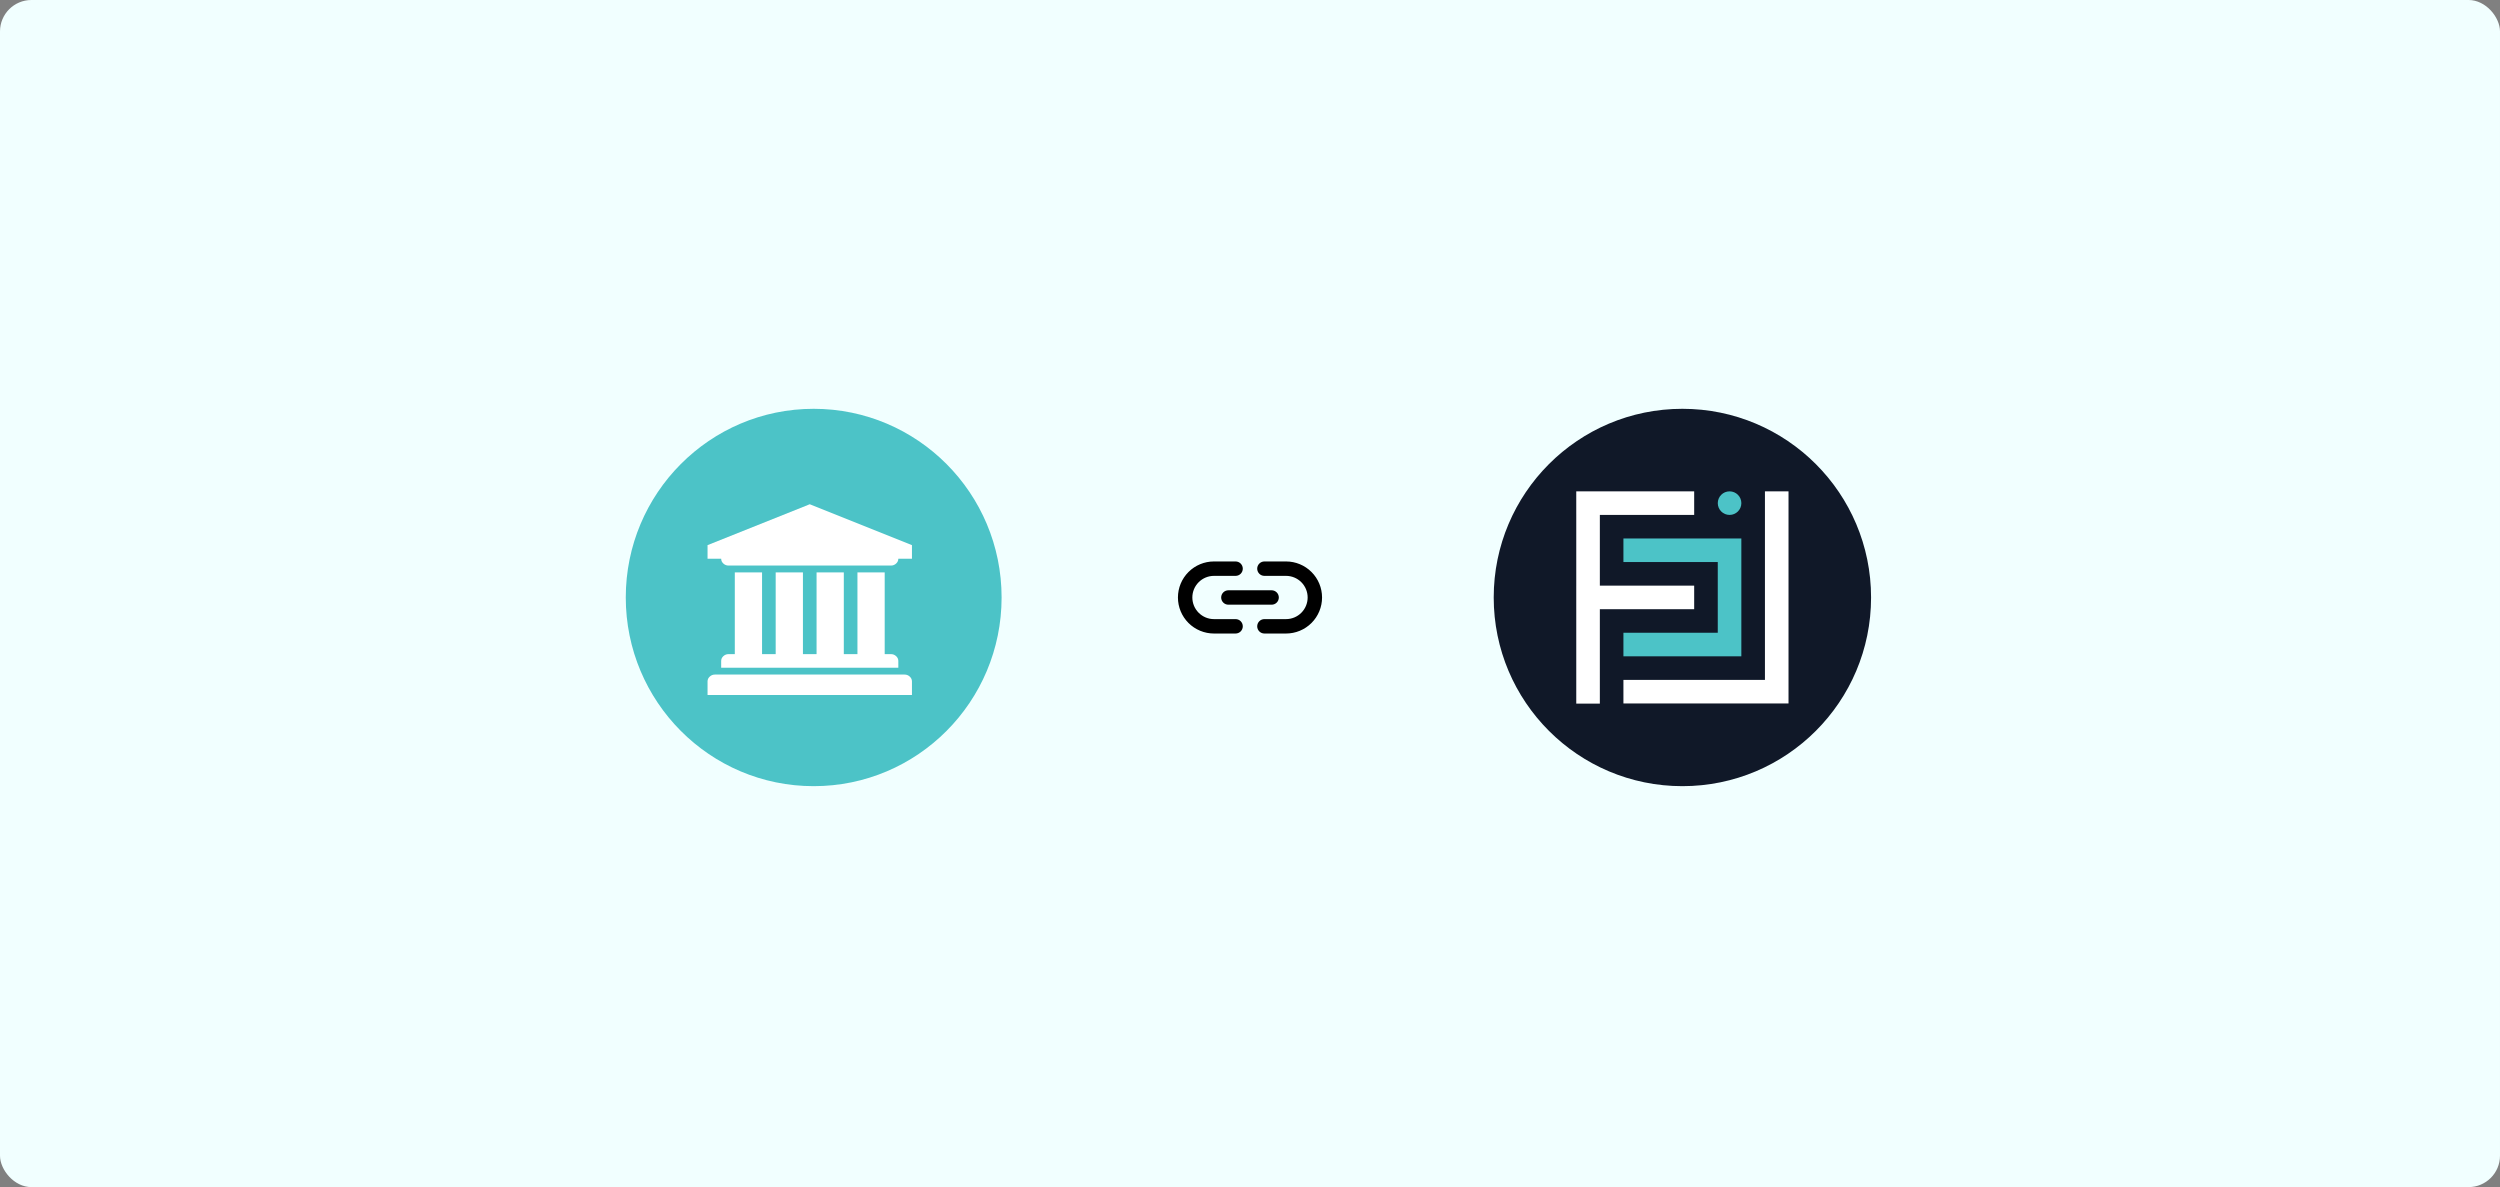 <svg width="318" height="151" viewBox="0 0 318 151" fill="none" xmlns="http://www.w3.org/2000/svg">
<rect x="0" y="0" width="318" height="151" fill="#808080" stroke="none"/>
<rect width="318" height="151" rx="4" fill="#F1FFFF"/>
<g clip-path="url(#clip0_2682_35684)">
<path d="M103.5 100C116.701 100 127.403 89.255 127.403 76C127.403 62.745 116.701 52 103.5 52C90.299 52 79.598 62.745 79.598 76C79.598 89.255 90.299 100 103.5 100Z" fill="#4CC3C7"/>
<path d="M103 64.139L116 69.339V71.072H114.267C114.267 71.307 114.174 71.51 113.989 71.681C113.804 71.853 113.585 71.939 113.332 71.939H92.668C92.415 71.939 92.196 71.853 92.011 71.681C91.826 71.51 91.733 71.307 91.733 71.072H90V69.339L103 64.139ZM93.467 72.805H96.933V83.205H98.667V72.805H102.133V83.205H103.867V72.805H107.333V83.205H109.067V72.805H112.533V83.205H113.332C113.585 83.205 113.804 83.291 113.989 83.463C114.174 83.634 114.267 83.837 114.267 84.072V84.939H91.733V84.072C91.733 83.837 91.826 83.634 92.011 83.463C92.196 83.291 92.415 83.205 92.668 83.205H93.467V72.805ZM115.066 85.805C115.318 85.805 115.537 85.891 115.722 86.063C115.907 86.234 116 86.437 116 86.672V88.405H90V86.672C90 86.437 90.093 86.234 90.278 86.063C90.463 85.891 90.682 85.805 90.934 85.805H115.066Z" fill="white"/>
</g>
<circle cx="214" cy="76" r="24" fill="#101828"/>
<path d="M227.499 62.5V89.48H206.5V86.483H224.5V62.5H227.499Z" fill="white"/>
<path d="M215.499 74.493H203.5V65.497H215.499V62.5H200.5V65.497H200.501V74.493H200.5V77.49H200.501V89.5H203.5V77.49H215.499V74.493Z" fill="white"/>
<path d="M221.499 80.486V71.491V68.494H206.5V71.491H218.5V80.486H206.5V83.484H221.499V80.486Z" fill="#4CC3C7"/>
<path d="M220.002 65.498C220.83 65.498 221.501 64.826 221.501 63.999C221.501 63.171 220.83 62.5 220.002 62.5C219.173 62.5 218.502 63.171 218.502 63.999C218.502 64.826 219.173 65.498 220.002 65.498Z" fill="#4CC3C7"/>
<path d="M155.333 76.001C155.333 75.757 155.43 75.524 155.601 75.353C155.773 75.181 156.007 75.084 156.25 75.084H161.75C161.993 75.084 162.226 75.181 162.398 75.353C162.57 75.524 162.666 75.757 162.666 76.001C162.666 76.244 162.57 76.477 162.398 76.649C162.226 76.821 161.993 76.917 161.75 76.917H156.25C156.007 76.917 155.773 76.821 155.601 76.649C155.43 76.477 155.333 76.244 155.333 76.001ZM157.166 73.251H154.416C153.687 73.251 152.988 73.54 152.472 74.056C151.956 74.572 151.666 75.271 151.666 76.001C151.666 76.73 151.956 77.43 152.472 77.945C152.988 78.461 153.687 78.751 154.416 78.751H157.166C157.409 78.751 157.643 78.847 157.815 79.019C157.986 79.191 158.083 79.424 158.083 79.667C158.083 79.91 157.986 80.144 157.815 80.316C157.643 80.487 157.409 80.584 157.166 80.584H154.416C153.201 80.584 152.035 80.101 151.175 79.242C150.316 78.382 149.833 77.216 149.833 76.001C149.833 74.785 150.316 73.619 151.175 72.76C152.035 71.9 153.201 71.417 154.416 71.417H157.166C157.409 71.417 157.643 71.514 157.815 71.686C157.986 71.858 158.083 72.091 158.083 72.334C158.083 72.577 157.986 72.81 157.815 72.982C157.643 73.154 157.409 73.251 157.166 73.251ZM163.583 80.584H160.833C160.59 80.584 160.357 80.487 160.185 80.316C160.013 80.144 159.916 79.91 159.916 79.667C159.916 79.424 160.013 79.191 160.185 79.019C160.357 78.847 160.59 78.751 160.833 78.751H163.583C164.312 78.751 165.012 78.461 165.528 77.945C166.043 77.43 166.333 76.73 166.333 76.001C166.333 75.271 166.043 74.572 165.528 74.056C165.012 73.54 164.312 73.251 163.583 73.251H160.833C160.59 73.251 160.357 73.154 160.185 72.982C160.013 72.81 159.916 72.577 159.916 72.334C159.916 72.091 160.013 71.858 160.185 71.686C160.357 71.514 160.59 71.417 160.833 71.417H163.583C164.799 71.417 165.964 71.9 166.824 72.76C167.683 73.619 168.166 74.785 168.166 76.001C168.166 77.216 167.683 78.382 166.824 79.242C165.964 80.101 164.799 80.584 163.583 80.584Z" fill="black"/>
<defs>
<clipPath id="clip0_2682_35684">
<rect width="49" height="48" fill="white" transform="translate(79 52)"/>
</clipPath>
</defs>
</svg>
